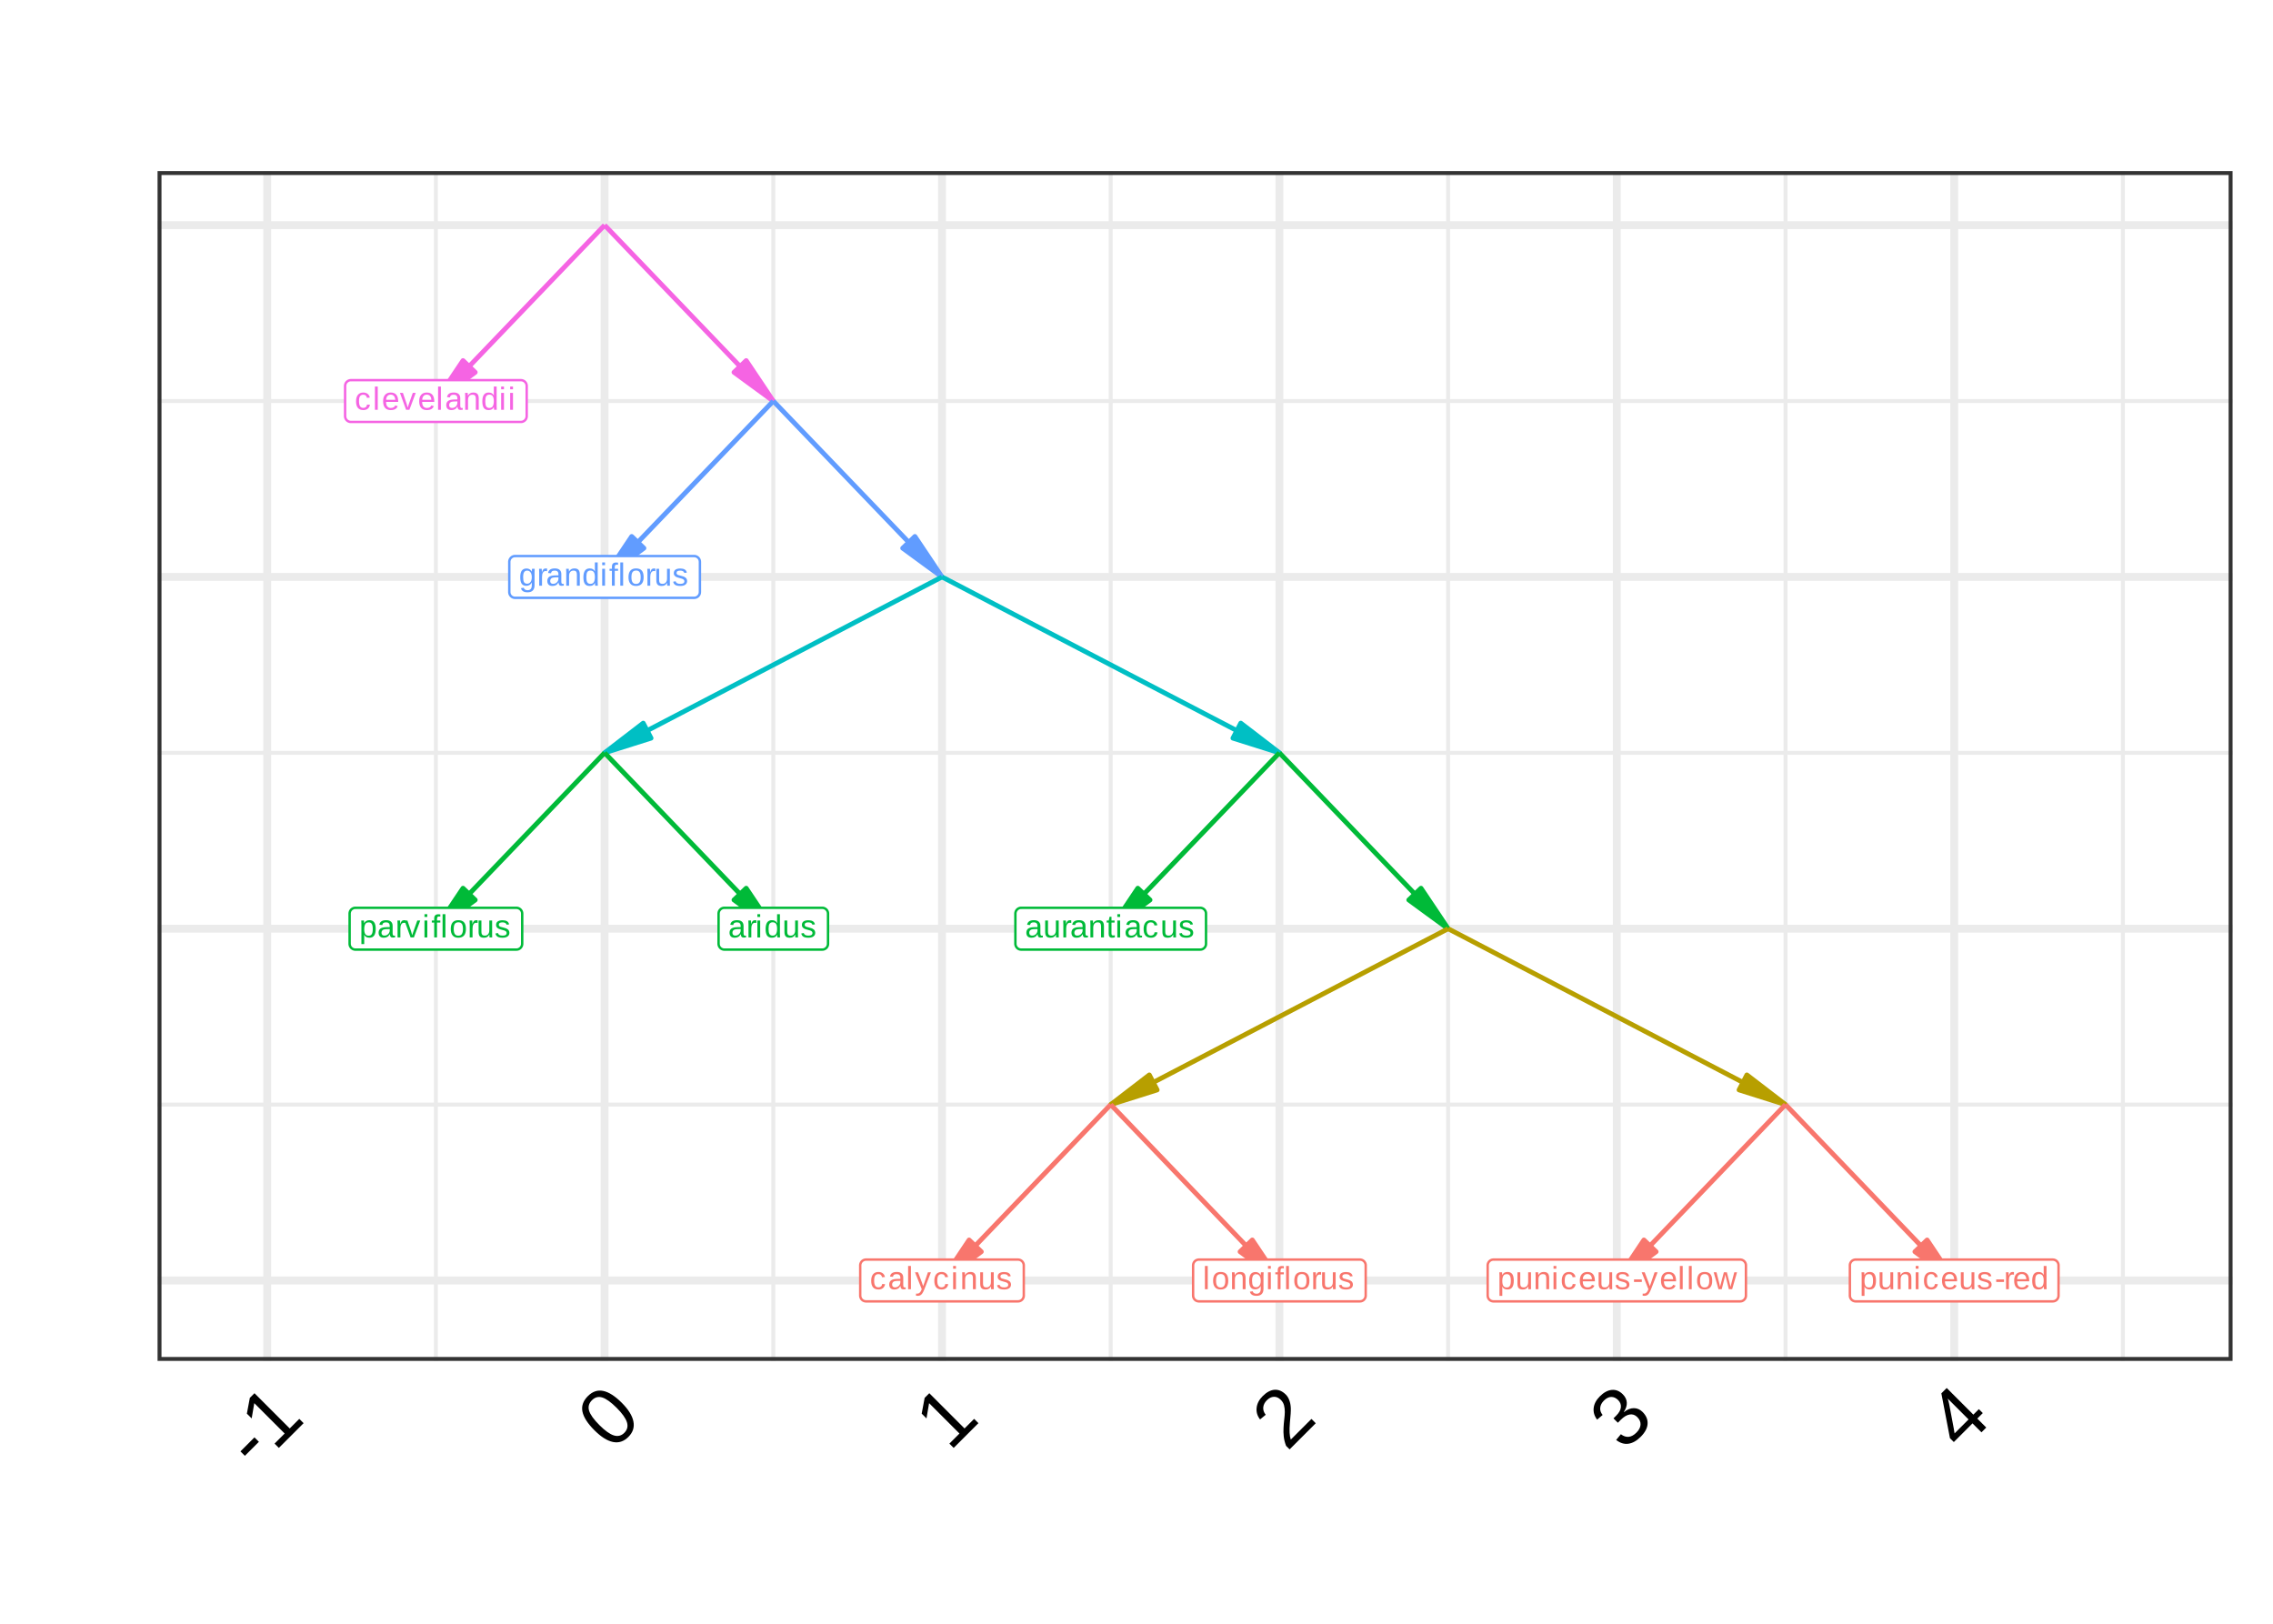 <?xml version="1.0" encoding="UTF-8"?>
<svg xmlns="http://www.w3.org/2000/svg" xmlns:xlink="http://www.w3.org/1999/xlink" width="504" height="360" viewBox="0 0 504 360">
<defs>
<g>
<g id="glyph-0-0">
<path d="M 0.953 -1.891 C 0.953 -1.391 1.031 -1.02 1.188 -0.781 C 1.344 -0.539 1.582 -0.422 1.906 -0.422 C 2.125 -0.422 2.305 -0.477 2.453 -0.594 C 2.609 -0.719 2.703 -0.906 2.734 -1.156 L 3.375 -1.125 C 3.32 -0.758 3.164 -0.469 2.906 -0.25 C 2.645 -0.039 2.316 0.062 1.922 0.062 C 1.391 0.062 0.984 -0.098 0.703 -0.422 C 0.43 -0.754 0.297 -1.238 0.297 -1.875 C 0.297 -2.508 0.438 -2.992 0.719 -3.328 C 1 -3.66 1.395 -3.828 1.906 -3.828 C 2.289 -3.828 2.609 -3.727 2.859 -3.531 C 3.117 -3.332 3.281 -3.055 3.344 -2.703 L 2.703 -2.656 C 2.672 -2.863 2.586 -3.031 2.453 -3.156 C 2.328 -3.281 2.141 -3.344 1.891 -3.344 C 1.566 -3.344 1.328 -3.227 1.172 -3 C 1.023 -2.781 0.953 -2.41 0.953 -1.891 Z M 0.953 -1.891 "/>
</g>
<g id="glyph-0-1">
<path d="M 0.484 0 L 0.484 -5.156 L 1.109 -5.156 L 1.109 0 Z M 0.484 0 "/>
</g>
<g id="glyph-0-2">
<path d="M 0.953 -1.75 C 0.953 -1.312 1.039 -0.977 1.219 -0.75 C 1.406 -0.52 1.664 -0.406 2 -0.406 C 2.27 -0.406 2.488 -0.457 2.656 -0.562 C 2.82 -0.664 2.93 -0.801 2.984 -0.969 L 3.531 -0.812 C 3.312 -0.227 2.801 0.062 2 0.062 C 1.445 0.062 1.023 -0.098 0.734 -0.422 C 0.441 -0.754 0.297 -1.25 0.297 -1.906 C 0.297 -2.52 0.441 -2.992 0.734 -3.328 C 1.023 -3.66 1.441 -3.828 1.984 -3.828 C 3.086 -3.828 3.641 -3.16 3.641 -1.828 L 3.641 -1.75 Z M 3 -2.219 C 2.957 -2.613 2.852 -2.898 2.688 -3.078 C 2.52 -3.266 2.281 -3.359 1.969 -3.359 C 1.664 -3.359 1.426 -3.254 1.25 -3.047 C 1.07 -2.848 0.977 -2.57 0.969 -2.219 Z M 3 -2.219 "/>
</g>
<g id="glyph-0-3">
<path d="M 2.125 0 L 1.391 0 L 0.031 -3.75 L 0.688 -3.75 L 1.516 -1.312 C 1.547 -1.219 1.625 -0.941 1.75 -0.484 L 1.875 -0.891 L 2.016 -1.312 L 2.875 -3.75 L 3.531 -3.75 Z M 2.125 0 "/>
</g>
<g id="glyph-0-4">
<path d="M 1.438 0.062 C 1.062 0.062 0.773 -0.035 0.578 -0.234 C 0.391 -0.43 0.297 -0.703 0.297 -1.047 C 0.297 -1.43 0.422 -1.727 0.672 -1.938 C 0.93 -2.145 1.348 -2.258 1.922 -2.281 L 2.766 -2.297 L 2.766 -2.5 C 2.766 -2.801 2.695 -3.016 2.562 -3.141 C 2.438 -3.273 2.238 -3.344 1.969 -3.344 C 1.688 -3.344 1.477 -3.297 1.344 -3.203 C 1.219 -3.109 1.145 -2.957 1.125 -2.75 L 0.469 -2.812 C 0.57 -3.488 1.07 -3.828 1.969 -3.828 C 2.445 -3.828 2.805 -3.719 3.047 -3.5 C 3.285 -3.281 3.406 -2.969 3.406 -2.562 L 3.406 -0.938 C 3.406 -0.758 3.426 -0.625 3.469 -0.531 C 3.52 -0.438 3.613 -0.391 3.75 -0.391 C 3.812 -0.391 3.879 -0.395 3.953 -0.406 L 3.953 -0.016 C 3.797 0.016 3.633 0.031 3.469 0.031 C 3.238 0.031 3.07 -0.023 2.969 -0.141 C 2.863 -0.266 2.801 -0.457 2.781 -0.719 L 2.766 -0.719 C 2.609 -0.426 2.422 -0.223 2.203 -0.109 C 1.992 0.004 1.738 0.062 1.438 0.062 Z M 1.578 -0.406 C 1.805 -0.406 2.008 -0.457 2.188 -0.562 C 2.363 -0.664 2.504 -0.805 2.609 -0.984 C 2.711 -1.16 2.766 -1.348 2.766 -1.547 L 2.766 -1.859 L 2.078 -1.844 C 1.785 -1.832 1.562 -1.801 1.406 -1.75 C 1.258 -1.695 1.145 -1.609 1.062 -1.484 C 0.977 -1.367 0.938 -1.219 0.938 -1.031 C 0.938 -0.832 0.992 -0.676 1.109 -0.562 C 1.223 -0.457 1.379 -0.406 1.578 -0.406 Z M 1.578 -0.406 "/>
</g>
<g id="glyph-0-5">
<path d="M 2.859 0 L 2.859 -2.375 C 2.859 -2.625 2.832 -2.816 2.781 -2.953 C 2.738 -3.086 2.664 -3.188 2.562 -3.25 C 2.457 -3.312 2.301 -3.344 2.094 -3.344 C 1.789 -3.344 1.551 -3.238 1.375 -3.031 C 1.207 -2.82 1.125 -2.535 1.125 -2.172 L 1.125 0 L 0.5 0 L 0.5 -2.953 C 0.5 -3.391 0.488 -3.656 0.469 -3.75 L 1.062 -3.75 C 1.062 -3.738 1.062 -3.707 1.062 -3.656 C 1.07 -3.602 1.078 -3.547 1.078 -3.484 C 1.078 -3.422 1.082 -3.297 1.094 -3.109 C 1.238 -3.367 1.406 -3.551 1.594 -3.656 C 1.781 -3.77 2.016 -3.828 2.297 -3.828 C 2.711 -3.828 3.016 -3.723 3.203 -3.516 C 3.398 -3.316 3.5 -2.977 3.5 -2.5 L 3.5 0 Z M 2.859 0 "/>
</g>
<g id="glyph-0-6">
<path d="M 2.844 -0.609 C 2.727 -0.367 2.578 -0.195 2.391 -0.094 C 2.203 0.008 1.969 0.062 1.688 0.062 C 1.207 0.062 0.852 -0.094 0.625 -0.406 C 0.406 -0.727 0.297 -1.211 0.297 -1.859 C 0.297 -3.172 0.758 -3.828 1.688 -3.828 C 1.969 -3.828 2.203 -3.773 2.391 -3.672 C 2.578 -3.566 2.727 -3.398 2.844 -3.172 L 2.859 -3.172 L 2.844 -3.594 L 2.844 -5.156 L 3.469 -5.156 L 3.469 -0.781 C 3.469 -0.383 3.477 -0.125 3.5 0 L 2.906 0 C 2.895 -0.039 2.883 -0.125 2.875 -0.25 C 2.863 -0.383 2.859 -0.504 2.859 -0.609 Z M 0.953 -1.875 C 0.953 -1.352 1.02 -0.977 1.156 -0.75 C 1.301 -0.52 1.531 -0.406 1.844 -0.406 C 2.195 -0.406 2.453 -0.531 2.609 -0.781 C 2.766 -1.031 2.844 -1.41 2.844 -1.922 C 2.844 -2.422 2.766 -2.785 2.609 -3.016 C 2.453 -3.242 2.195 -3.359 1.844 -3.359 C 1.531 -3.359 1.301 -3.242 1.156 -3.016 C 1.02 -2.785 0.953 -2.406 0.953 -1.875 Z M 0.953 -1.875 "/>
</g>
<g id="glyph-0-7">
<path d="M 0.469 -4.547 L 0.469 -5.156 L 1.094 -5.156 L 1.094 -4.547 Z M 0.469 0 L 0.469 -3.75 L 1.094 -3.75 L 1.094 0 Z M 0.469 0 "/>
</g>
<g id="glyph-0-8">
<path d="M 1.906 1.469 C 1.488 1.469 1.16 1.391 0.922 1.234 C 0.68 1.078 0.523 0.848 0.453 0.547 L 1.078 0.453 C 1.117 0.629 1.211 0.766 1.359 0.859 C 1.504 0.953 1.691 1 1.922 1 C 2.547 1 2.859 0.633 2.859 -0.094 L 2.859 -0.703 L 2.844 -0.703 C 2.727 -0.461 2.566 -0.281 2.359 -0.156 C 2.148 -0.031 1.91 0.031 1.641 0.031 C 1.18 0.031 0.844 -0.117 0.625 -0.422 C 0.406 -0.734 0.297 -1.219 0.297 -1.875 C 0.297 -2.539 0.41 -3.031 0.641 -3.344 C 0.879 -3.656 1.234 -3.812 1.703 -3.812 C 1.973 -3.812 2.203 -3.75 2.391 -3.625 C 2.586 -3.508 2.742 -3.336 2.859 -3.109 C 2.859 -3.18 2.863 -3.301 2.875 -3.469 C 2.883 -3.645 2.895 -3.738 2.906 -3.75 L 3.5 -3.75 C 3.477 -3.625 3.469 -3.367 3.469 -2.984 L 3.469 -0.109 C 3.469 0.941 2.945 1.469 1.906 1.469 Z M 2.859 -1.875 C 2.859 -2.188 2.816 -2.453 2.734 -2.672 C 2.648 -2.891 2.531 -3.055 2.375 -3.172 C 2.227 -3.285 2.055 -3.344 1.859 -3.344 C 1.535 -3.344 1.301 -3.227 1.156 -3 C 1.008 -2.77 0.938 -2.395 0.938 -1.875 C 0.938 -1.363 1.004 -0.992 1.141 -0.766 C 1.285 -0.547 1.52 -0.438 1.844 -0.438 C 2.039 -0.438 2.219 -0.492 2.375 -0.609 C 2.531 -0.723 2.648 -0.891 2.734 -1.109 C 2.816 -1.328 2.859 -1.582 2.859 -1.875 Z M 2.859 -1.875 "/>
</g>
<g id="glyph-0-9">
<path d="M 0.5 0 L 0.5 -2.875 C 0.5 -3.145 0.488 -3.438 0.469 -3.75 L 1.062 -3.75 C 1.082 -3.332 1.094 -3.078 1.094 -2.984 L 1.109 -2.984 C 1.203 -3.305 1.312 -3.523 1.438 -3.641 C 1.57 -3.766 1.758 -3.828 2 -3.828 C 2.082 -3.828 2.164 -3.816 2.25 -3.797 L 2.25 -3.219 C 2.164 -3.238 2.055 -3.25 1.922 -3.25 C 1.66 -3.25 1.461 -3.133 1.328 -2.906 C 1.191 -2.688 1.125 -2.367 1.125 -1.953 L 1.125 0 Z M 0.5 0 "/>
</g>
<g id="glyph-0-10">
<path d="M 1.25 -3.297 L 1.25 0 L 0.625 0 L 0.625 -3.297 L 0.094 -3.297 L 0.094 -3.75 L 0.625 -3.75 L 0.625 -4.172 C 0.625 -4.516 0.695 -4.758 0.844 -4.906 C 1 -5.062 1.234 -5.141 1.547 -5.141 C 1.723 -5.141 1.867 -5.129 1.984 -5.109 L 1.984 -4.625 C 1.879 -4.645 1.785 -4.656 1.703 -4.656 C 1.547 -4.656 1.43 -4.613 1.359 -4.531 C 1.285 -4.445 1.25 -4.301 1.25 -4.094 L 1.25 -3.75 L 1.984 -3.75 L 1.984 -3.297 Z M 1.25 -3.297 "/>
</g>
<g id="glyph-0-11">
<path d="M 3.656 -1.875 C 3.656 -1.219 3.508 -0.727 3.219 -0.406 C 2.926 -0.094 2.508 0.062 1.969 0.062 C 1.414 0.062 1 -0.102 0.719 -0.438 C 0.438 -0.77 0.297 -1.25 0.297 -1.875 C 0.297 -3.176 0.859 -3.828 1.984 -3.828 C 2.555 -3.828 2.977 -3.664 3.25 -3.344 C 3.52 -3.031 3.656 -2.539 3.656 -1.875 Z M 3 -1.875 C 3 -2.395 2.922 -2.77 2.766 -3 C 2.609 -3.238 2.352 -3.359 2 -3.359 C 1.625 -3.359 1.352 -3.238 1.188 -3 C 1.031 -2.758 0.953 -2.383 0.953 -1.875 C 0.953 -1.383 1.031 -1.016 1.188 -0.766 C 1.352 -0.516 1.609 -0.391 1.953 -0.391 C 2.328 -0.391 2.594 -0.508 2.75 -0.75 C 2.914 -0.988 3 -1.363 3 -1.875 Z M 3 -1.875 "/>
</g>
<g id="glyph-0-12">
<path d="M 1.094 -3.75 L 1.094 -1.375 C 1.094 -1.125 1.113 -0.93 1.156 -0.797 C 1.207 -0.66 1.285 -0.562 1.391 -0.5 C 1.504 -0.438 1.66 -0.406 1.859 -0.406 C 2.16 -0.406 2.398 -0.508 2.578 -0.719 C 2.754 -0.926 2.844 -1.211 2.844 -1.578 L 2.844 -3.75 L 3.469 -3.75 L 3.469 -0.797 C 3.469 -0.359 3.473 -0.094 3.484 0 L 2.891 0 C 2.891 -0.008 2.883 -0.039 2.875 -0.094 C 2.875 -0.145 2.875 -0.203 2.875 -0.266 C 2.875 -0.336 2.867 -0.461 2.859 -0.641 C 2.711 -0.379 2.547 -0.195 2.359 -0.094 C 2.172 0.008 1.938 0.062 1.656 0.062 C 1.238 0.062 0.938 -0.035 0.75 -0.234 C 0.562 -0.441 0.469 -0.781 0.469 -1.25 L 0.469 -3.75 Z M 1.094 -3.75 "/>
</g>
<g id="glyph-0-13">
<path d="M 3.297 -1.031 C 3.297 -0.676 3.16 -0.406 2.891 -0.219 C 2.629 -0.031 2.258 0.062 1.781 0.062 C 1.312 0.062 0.945 -0.008 0.688 -0.156 C 0.438 -0.312 0.273 -0.551 0.203 -0.875 L 0.75 -0.984 C 0.801 -0.785 0.91 -0.641 1.078 -0.547 C 1.242 -0.453 1.477 -0.406 1.781 -0.406 C 2.094 -0.406 2.32 -0.453 2.469 -0.547 C 2.613 -0.648 2.688 -0.797 2.688 -0.984 C 2.688 -1.141 2.633 -1.258 2.531 -1.344 C 2.438 -1.438 2.273 -1.516 2.047 -1.578 L 1.594 -1.703 C 1.238 -1.797 0.984 -1.883 0.828 -1.969 C 0.68 -2.062 0.562 -2.172 0.469 -2.297 C 0.383 -2.422 0.344 -2.578 0.344 -2.766 C 0.344 -3.109 0.461 -3.367 0.703 -3.547 C 0.953 -3.723 1.312 -3.812 1.781 -3.812 C 2.195 -3.812 2.523 -3.738 2.766 -3.594 C 3.016 -3.445 3.172 -3.211 3.234 -2.891 L 2.672 -2.828 C 2.641 -2.992 2.547 -3.117 2.391 -3.203 C 2.234 -3.297 2.031 -3.344 1.781 -3.344 C 1.5 -3.344 1.289 -3.301 1.156 -3.219 C 1.02 -3.133 0.953 -3.004 0.953 -2.828 C 0.953 -2.723 0.977 -2.633 1.031 -2.562 C 1.094 -2.488 1.176 -2.426 1.281 -2.375 C 1.395 -2.332 1.625 -2.27 1.969 -2.188 C 2.301 -2.102 2.539 -2.023 2.688 -1.953 C 2.832 -1.879 2.945 -1.801 3.031 -1.719 C 3.113 -1.633 3.176 -1.535 3.219 -1.422 C 3.27 -1.305 3.297 -1.176 3.297 -1.031 Z M 3.297 -1.031 "/>
</g>
<g id="glyph-0-14">
<path d="M 3.656 -1.891 C 3.656 -0.586 3.195 0.062 2.281 0.062 C 1.695 0.062 1.305 -0.148 1.109 -0.578 L 1.094 -0.578 C 1.102 -0.566 1.109 -0.375 1.109 0 L 1.109 1.469 L 0.484 1.469 L 0.484 -2.984 C 0.484 -3.367 0.473 -3.625 0.453 -3.75 L 1.062 -3.75 C 1.062 -3.738 1.062 -3.707 1.062 -3.656 C 1.07 -3.602 1.078 -3.516 1.078 -3.391 C 1.086 -3.273 1.094 -3.195 1.094 -3.156 L 1.109 -3.156 C 1.223 -3.383 1.367 -3.551 1.547 -3.656 C 1.734 -3.77 1.977 -3.828 2.281 -3.828 C 2.738 -3.828 3.082 -3.672 3.312 -3.359 C 3.539 -3.047 3.656 -2.555 3.656 -1.891 Z M 3 -1.875 C 3 -2.406 2.926 -2.781 2.781 -3 C 2.645 -3.227 2.422 -3.344 2.109 -3.344 C 1.867 -3.344 1.676 -3.289 1.531 -3.188 C 1.395 -3.082 1.289 -2.914 1.219 -2.688 C 1.145 -2.469 1.109 -2.18 1.109 -1.828 C 1.109 -1.336 1.188 -0.973 1.344 -0.734 C 1.5 -0.504 1.754 -0.391 2.109 -0.391 C 2.422 -0.391 2.645 -0.504 2.781 -0.734 C 2.926 -0.961 3 -1.344 3 -1.875 Z M 3 -1.875 "/>
</g>
<g id="glyph-0-15">
<path d="M 1.922 -0.031 C 1.711 0.031 1.504 0.062 1.297 0.062 C 0.797 0.062 0.547 -0.223 0.547 -0.797 L 0.547 -3.297 L 0.109 -3.297 L 0.109 -3.75 L 0.562 -3.75 L 0.75 -4.594 L 1.172 -4.594 L 1.172 -3.75 L 1.859 -3.75 L 1.859 -3.297 L 1.172 -3.297 L 1.172 -0.938 C 1.172 -0.75 1.195 -0.617 1.25 -0.547 C 1.312 -0.473 1.414 -0.438 1.562 -0.438 C 1.645 -0.438 1.766 -0.453 1.922 -0.484 Z M 1.922 -0.031 "/>
</g>
<g id="glyph-0-16">
<path d="M 0.656 1.469 C 0.488 1.469 0.348 1.457 0.234 1.438 L 0.234 0.969 C 0.316 0.977 0.414 0.984 0.531 0.984 C 0.914 0.984 1.223 0.695 1.453 0.125 L 1.5 -0.016 L 0.016 -3.75 L 0.688 -3.75 L 1.469 -1.688 C 1.488 -1.645 1.504 -1.602 1.516 -1.562 C 1.535 -1.52 1.586 -1.367 1.672 -1.109 C 1.766 -0.848 1.812 -0.707 1.812 -0.688 L 2.062 -1.359 L 2.875 -3.75 L 3.547 -3.75 L 2.094 0 C 1.938 0.395 1.789 0.691 1.656 0.891 C 1.531 1.086 1.383 1.234 1.219 1.328 C 1.051 1.422 0.863 1.469 0.656 1.469 Z M 0.656 1.469 "/>
</g>
<g id="glyph-0-17">
<path d="M 0.312 -1.609 L 0.312 -2.172 L 2.047 -2.172 L 2.047 -1.609 Z M 0.312 -1.609 "/>
</g>
<g id="glyph-0-18">
<path d="M 4.078 0 L 3.344 0 L 2.688 -2.656 L 2.562 -3.25 C 2.539 -3.145 2.508 -2.992 2.469 -2.797 C 2.426 -2.598 2.191 -1.664 1.766 0 L 1.047 0 L -0.016 -3.75 L 0.609 -3.75 L 1.25 -1.203 C 1.258 -1.148 1.305 -0.922 1.391 -0.516 L 1.453 -0.781 L 2.234 -3.75 L 2.906 -3.75 L 3.562 -1.172 L 3.719 -0.516 L 3.828 -1 L 4.547 -3.75 L 5.156 -3.75 Z M 4.078 0 "/>
</g>
<g id="glyph-1-0">
<path d="M -2.328 -3.453 L -3.312 -4.438 L -0.203 -7.547 L 0.781 -6.562 Z M -2.328 -3.453 "/>
</g>
<g id="glyph-1-1">
<path d="M 0.969 -0.969 L 0.016 -1.922 L 2.25 -4.156 L -4.484 -10.891 L -5.062 -7.5 L -6.125 -8.562 L -5.469 -12.062 L -4.438 -13.094 L 3.375 -5.281 L 5.5 -7.406 L 6.453 -6.453 Z M 0.969 -0.969 "/>
</g>
<g id="glyph-1-2">
<path d="M 2.188 -10.969 C 3.656 -9.5 4.516 -8.117 4.766 -6.828 C 5.023 -5.547 4.656 -4.406 3.656 -3.406 C 2.645 -2.395 1.504 -2.02 0.234 -2.281 C -1.035 -2.539 -2.41 -3.41 -3.891 -4.891 C -5.391 -6.391 -6.27 -7.758 -6.531 -9 C -6.789 -10.238 -6.391 -11.391 -5.328 -12.453 C -4.297 -13.484 -3.156 -13.863 -1.906 -13.594 C -0.664 -13.332 0.695 -12.457 2.188 -10.969 Z M 1.062 -9.844 C -0.195 -11.102 -1.258 -11.867 -2.125 -12.141 C -2.988 -12.41 -3.754 -12.211 -4.422 -11.547 C -5.109 -10.859 -5.32 -10.082 -5.062 -9.219 C -4.801 -8.352 -4.035 -7.285 -2.766 -6.016 C -1.516 -4.766 -0.445 -4.004 0.438 -3.734 C 1.32 -3.461 2.094 -3.656 2.75 -4.312 C 3.414 -4.977 3.609 -5.758 3.328 -6.656 C 3.047 -7.551 2.289 -8.613 1.062 -9.844 Z M 1.062 -9.844 "/>
</g>
<g id="glyph-1-3">
<path d="M 0.641 -0.641 L -0.141 -1.422 C -0.41 -2.129 -0.582 -2.816 -0.656 -3.484 C -0.727 -4.148 -0.742 -4.801 -0.703 -5.438 C -0.672 -6.082 -0.617 -6.695 -0.547 -7.281 C -0.473 -7.863 -0.43 -8.414 -0.422 -8.938 C -0.422 -9.469 -0.477 -9.957 -0.594 -10.406 C -0.707 -10.852 -0.941 -11.254 -1.297 -11.609 C -1.773 -12.086 -2.285 -12.316 -2.828 -12.297 C -3.379 -12.285 -3.906 -12.031 -4.406 -11.531 C -4.883 -11.051 -5.148 -10.523 -5.203 -9.953 C -5.254 -9.379 -5.07 -8.832 -4.656 -8.312 L -5.906 -7.281 C -6.52 -8.062 -6.773 -8.914 -6.672 -9.844 C -6.578 -10.781 -6.129 -11.648 -5.328 -12.453 C -4.441 -13.336 -3.555 -13.805 -2.672 -13.859 C -1.785 -13.91 -0.957 -13.551 -0.188 -12.781 C 0.145 -12.445 0.398 -12.031 0.578 -11.531 C 0.766 -11.039 0.875 -10.477 0.906 -9.844 C 0.938 -9.207 0.867 -8.098 0.703 -6.516 C 0.629 -5.648 0.609 -4.922 0.641 -4.328 C 0.672 -3.734 0.758 -3.227 0.906 -2.812 L 5.484 -7.391 L 6.438 -6.438 Z M 0.641 -0.641 "/>
</g>
<g id="glyph-1-4">
<path d="M 4.094 -8.938 C 4.906 -8.125 5.273 -7.238 5.203 -6.281 C 5.141 -5.332 4.629 -4.379 3.672 -3.422 C 2.785 -2.535 1.875 -2.023 0.938 -1.891 C 0.008 -1.766 -0.891 -2.047 -1.766 -2.734 L -0.719 -4 C 0.457 -3.113 1.609 -3.234 2.734 -4.359 C 3.297 -4.922 3.598 -5.5 3.641 -6.094 C 3.691 -6.695 3.445 -7.27 2.906 -7.812 C 2.426 -8.289 1.867 -8.477 1.234 -8.375 C 0.598 -8.27 -0.062 -7.875 -0.75 -7.188 L -1.391 -6.547 L -2.359 -7.516 L -1.75 -8.125 C -1.133 -8.738 -0.789 -9.348 -0.719 -9.953 C -0.656 -10.566 -0.859 -11.109 -1.328 -11.578 C -1.785 -12.035 -2.289 -12.266 -2.844 -12.266 C -3.395 -12.266 -3.941 -11.992 -4.484 -11.453 C -4.973 -10.961 -5.242 -10.438 -5.297 -9.875 C -5.359 -9.32 -5.18 -8.785 -4.766 -8.266 L -5.984 -7.234 C -6.598 -8.035 -6.852 -8.895 -6.75 -9.812 C -6.645 -10.727 -6.191 -11.586 -5.391 -12.391 C -4.516 -13.266 -3.629 -13.742 -2.734 -13.828 C -1.836 -13.91 -1.023 -13.586 -0.297 -12.859 C 0.266 -12.297 0.562 -11.68 0.594 -11.016 C 0.633 -10.359 0.414 -9.664 -0.062 -8.938 L -0.031 -8.906 C 0.695 -9.488 1.426 -9.781 2.156 -9.781 C 2.883 -9.781 3.531 -9.5 4.094 -8.938 Z M 4.094 -8.938 "/>
</g>
<g id="glyph-1-5">
<path d="M 3.5 -7.469 L 5.484 -5.484 L 4.422 -4.422 L 2.438 -6.406 L -1.703 -2.266 L -2.562 -3.125 L -4.469 -13.062 L -3.281 -14.25 L 2.625 -8.344 L 3.844 -9.562 L 4.719 -8.688 Z M -3.062 -11.906 C -3.051 -11.875 -3 -11.707 -2.906 -11.406 C -2.82 -11.113 -2.77 -10.895 -2.75 -10.75 L -1.703 -5.203 L -1.578 -4.422 L -1.531 -4.188 L 1.562 -7.281 Z M -3.062 -11.906 "/>
</g>
</g>
<clipPath id="clip-0">
<path clip-rule="nonzero" d="M 34.934 244 L 495.035 244 L 495.035 246 L 34.934 246 Z M 34.934 244 "/>
</clipPath>
<clipPath id="clip-1">
<path clip-rule="nonzero" d="M 34.934 166 L 495.035 166 L 495.035 168 L 34.934 168 Z M 34.934 166 "/>
</clipPath>
<clipPath id="clip-2">
<path clip-rule="nonzero" d="M 34.934 88 L 495.035 88 L 495.035 90 L 34.934 90 Z M 34.934 88 "/>
</clipPath>
<clipPath id="clip-3">
<path clip-rule="nonzero" d="M 96 37.934 L 98 37.934 L 98 301.734 L 96 301.734 Z M 96 37.934 "/>
</clipPath>
<clipPath id="clip-4">
<path clip-rule="nonzero" d="M 171 37.934 L 172 37.934 L 172 301.734 L 171 301.734 Z M 171 37.934 "/>
</clipPath>
<clipPath id="clip-5">
<path clip-rule="nonzero" d="M 245 37.934 L 247 37.934 L 247 301.734 L 245 301.734 Z M 245 37.934 "/>
</clipPath>
<clipPath id="clip-6">
<path clip-rule="nonzero" d="M 320 37.934 L 322 37.934 L 322 301.734 L 320 301.734 Z M 320 37.934 "/>
</clipPath>
<clipPath id="clip-7">
<path clip-rule="nonzero" d="M 395 37.934 L 397 37.934 L 397 301.734 L 395 301.734 Z M 395 37.934 "/>
</clipPath>
<clipPath id="clip-8">
<path clip-rule="nonzero" d="M 470 37.934 L 472 37.934 L 472 301.734 L 470 301.734 Z M 470 37.934 "/>
</clipPath>
<clipPath id="clip-9">
<path clip-rule="nonzero" d="M 34.934 283 L 495.035 283 L 495.035 285 L 34.934 285 Z M 34.934 283 "/>
</clipPath>
<clipPath id="clip-10">
<path clip-rule="nonzero" d="M 34.934 205 L 495.035 205 L 495.035 207 L 34.934 207 Z M 34.934 205 "/>
</clipPath>
<clipPath id="clip-11">
<path clip-rule="nonzero" d="M 34.934 127 L 495.035 127 L 495.035 129 L 34.934 129 Z M 34.934 127 "/>
</clipPath>
<clipPath id="clip-12">
<path clip-rule="nonzero" d="M 34.934 49 L 495.035 49 L 495.035 51 L 34.934 51 Z M 34.934 49 "/>
</clipPath>
<clipPath id="clip-13">
<path clip-rule="nonzero" d="M 58 37.934 L 61 37.934 L 61 301.734 L 58 301.734 Z M 58 37.934 "/>
</clipPath>
<clipPath id="clip-14">
<path clip-rule="nonzero" d="M 133 37.934 L 135 37.934 L 135 301.734 L 133 301.734 Z M 133 37.934 "/>
</clipPath>
<clipPath id="clip-15">
<path clip-rule="nonzero" d="M 208 37.934 L 210 37.934 L 210 301.734 L 208 301.734 Z M 208 37.934 "/>
</clipPath>
<clipPath id="clip-16">
<path clip-rule="nonzero" d="M 282 37.934 L 285 37.934 L 285 301.734 L 282 301.734 Z M 282 37.934 "/>
</clipPath>
<clipPath id="clip-17">
<path clip-rule="nonzero" d="M 357 37.934 L 360 37.934 L 360 301.734 L 357 301.734 Z M 357 37.934 "/>
</clipPath>
<clipPath id="clip-18">
<path clip-rule="nonzero" d="M 432 37.934 L 435 37.934 L 435 301.734 L 432 301.734 Z M 432 37.934 "/>
</clipPath>
<clipPath id="clip-19">
<path clip-rule="nonzero" d="M 34.934 37.934 L 495.035 37.934 L 495.035 301.734 L 34.934 301.734 Z M 34.934 37.934 "/>
</clipPath>
</defs>
<rect x="-50.4" y="-36" width="604.8" height="432" fill="rgb(100%, 100%, 100%)" fill-opacity="1"/>
<rect x="-50.4" y="-36" width="604.8" height="432" fill="rgb(100%, 100%, 100%)" fill-opacity="1"/>
<path fill="none" stroke-width="1.746" stroke-linecap="round" stroke-linejoin="round" stroke="rgb(100%, 100%, 100%)" stroke-opacity="1" stroke-miterlimit="10" d="M 0 360 L 504 360 L 504 0 L 0 0 Z M 0 360 "/>
<g clip-path="url(#clip-0)">
<path fill="none" stroke-width="0.873" stroke-linecap="butt" stroke-linejoin="round" stroke="rgb(92.157%, 92.157%, 92.157%)" stroke-opacity="1" stroke-miterlimit="10" d="M 34.934 244.898 L 495.035 244.898 "/>
</g>
<g clip-path="url(#clip-1)">
<path fill="none" stroke-width="0.873" stroke-linecap="butt" stroke-linejoin="round" stroke="rgb(92.157%, 92.157%, 92.157%)" stroke-opacity="1" stroke-miterlimit="10" d="M 34.934 166.906 L 495.035 166.906 "/>
</g>
<g clip-path="url(#clip-2)">
<path fill="none" stroke-width="0.873" stroke-linecap="butt" stroke-linejoin="round" stroke="rgb(92.157%, 92.157%, 92.157%)" stroke-opacity="1" stroke-miterlimit="10" d="M 34.934 88.918 L 495.035 88.918 "/>
</g>
<g clip-path="url(#clip-3)">
<path fill="none" stroke-width="0.873" stroke-linecap="butt" stroke-linejoin="round" stroke="rgb(92.157%, 92.157%, 92.157%)" stroke-opacity="1" stroke-miterlimit="10" d="M 96.652 301.734 L 96.652 37.934 "/>
</g>
<g clip-path="url(#clip-4)">
<path fill="none" stroke-width="0.873" stroke-linecap="butt" stroke-linejoin="round" stroke="rgb(92.157%, 92.157%, 92.157%)" stroke-opacity="1" stroke-miterlimit="10" d="M 171.465 301.734 L 171.465 37.934 "/>
</g>
<g clip-path="url(#clip-5)">
<path fill="none" stroke-width="0.873" stroke-linecap="butt" stroke-linejoin="round" stroke="rgb(92.157%, 92.157%, 92.157%)" stroke-opacity="1" stroke-miterlimit="10" d="M 246.281 301.734 L 246.281 37.934 "/>
</g>
<g clip-path="url(#clip-6)">
<path fill="none" stroke-width="0.873" stroke-linecap="butt" stroke-linejoin="round" stroke="rgb(92.157%, 92.157%, 92.157%)" stroke-opacity="1" stroke-miterlimit="10" d="M 321.094 301.734 L 321.094 37.934 "/>
</g>
<g clip-path="url(#clip-7)">
<path fill="none" stroke-width="0.873" stroke-linecap="butt" stroke-linejoin="round" stroke="rgb(92.157%, 92.157%, 92.157%)" stroke-opacity="1" stroke-miterlimit="10" d="M 395.906 301.734 L 395.906 37.934 "/>
</g>
<g clip-path="url(#clip-8)">
<path fill="none" stroke-width="0.873" stroke-linecap="butt" stroke-linejoin="round" stroke="rgb(92.157%, 92.157%, 92.157%)" stroke-opacity="1" stroke-miterlimit="10" d="M 470.719 301.734 L 470.719 37.934 "/>
</g>
<g clip-path="url(#clip-9)">
<path fill="none" stroke-width="1.746" stroke-linecap="butt" stroke-linejoin="round" stroke="rgb(92.157%, 92.157%, 92.157%)" stroke-opacity="1" stroke-miterlimit="10" d="M 34.934 283.895 L 495.035 283.895 "/>
</g>
<g clip-path="url(#clip-10)">
<path fill="none" stroke-width="1.746" stroke-linecap="butt" stroke-linejoin="round" stroke="rgb(92.157%, 92.157%, 92.157%)" stroke-opacity="1" stroke-miterlimit="10" d="M 34.934 205.902 L 495.035 205.902 "/>
</g>
<g clip-path="url(#clip-11)">
<path fill="none" stroke-width="1.746" stroke-linecap="butt" stroke-linejoin="round" stroke="rgb(92.157%, 92.157%, 92.157%)" stroke-opacity="1" stroke-miterlimit="10" d="M 34.934 127.914 L 495.035 127.914 "/>
</g>
<g clip-path="url(#clip-12)">
<path fill="none" stroke-width="1.746" stroke-linecap="butt" stroke-linejoin="round" stroke="rgb(92.157%, 92.157%, 92.157%)" stroke-opacity="1" stroke-miterlimit="10" d="M 34.934 49.922 L 495.035 49.922 "/>
</g>
<g clip-path="url(#clip-13)">
<path fill="none" stroke-width="1.746" stroke-linecap="butt" stroke-linejoin="round" stroke="rgb(92.157%, 92.157%, 92.157%)" stroke-opacity="1" stroke-miterlimit="10" d="M 59.246 301.734 L 59.246 37.934 "/>
</g>
<g clip-path="url(#clip-14)">
<path fill="none" stroke-width="1.746" stroke-linecap="butt" stroke-linejoin="round" stroke="rgb(92.157%, 92.157%, 92.157%)" stroke-opacity="1" stroke-miterlimit="10" d="M 134.059 301.734 L 134.059 37.934 "/>
</g>
<g clip-path="url(#clip-15)">
<path fill="none" stroke-width="1.746" stroke-linecap="butt" stroke-linejoin="round" stroke="rgb(92.157%, 92.157%, 92.157%)" stroke-opacity="1" stroke-miterlimit="10" d="M 208.875 301.734 L 208.875 37.934 "/>
</g>
<g clip-path="url(#clip-16)">
<path fill="none" stroke-width="1.746" stroke-linecap="butt" stroke-linejoin="round" stroke="rgb(92.157%, 92.157%, 92.157%)" stroke-opacity="1" stroke-miterlimit="10" d="M 283.688 301.734 L 283.688 37.934 "/>
</g>
<g clip-path="url(#clip-17)">
<path fill="none" stroke-width="1.746" stroke-linecap="butt" stroke-linejoin="round" stroke="rgb(92.157%, 92.157%, 92.157%)" stroke-opacity="1" stroke-miterlimit="10" d="M 358.5 301.734 L 358.5 37.934 "/>
</g>
<g clip-path="url(#clip-18)">
<path fill="none" stroke-width="1.746" stroke-linecap="butt" stroke-linejoin="round" stroke="rgb(92.157%, 92.157%, 92.157%)" stroke-opacity="1" stroke-miterlimit="10" d="M 433.312 301.734 L 433.312 37.934 "/>
</g>
<path fill="none" stroke-width="1.067" stroke-linecap="butt" stroke-linejoin="round" stroke="rgb(96.078%, 39.216%, 89.02%)" stroke-opacity="1" stroke-miterlimit="10" d="M 134.059 49.922 L 96.652 88.918 "/>
<path fill-rule="nonzero" fill="rgb(96.078%, 39.216%, 89.02%)" fill-opacity="1" stroke-width="1.067" stroke-linecap="butt" stroke-linejoin="round" stroke="rgb(96.078%, 39.216%, 89.02%)" stroke-opacity="1" stroke-miterlimit="10" d="M 102.664 79.945 L 96.652 88.918 L 105.371 82.543 Z M 102.664 79.945 "/>
<path fill="none" stroke-width="1.067" stroke-linecap="butt" stroke-linejoin="round" stroke="rgb(96.078%, 39.216%, 89.02%)" stroke-opacity="1" stroke-miterlimit="10" d="M 134.059 49.922 L 171.465 88.918 "/>
<path fill-rule="nonzero" fill="rgb(96.078%, 39.216%, 89.02%)" fill-opacity="1" stroke-width="1.067" stroke-linecap="butt" stroke-linejoin="round" stroke="rgb(96.078%, 39.216%, 89.02%)" stroke-opacity="1" stroke-miterlimit="10" d="M 162.75 82.543 L 171.465 88.918 L 165.457 79.945 Z M 162.75 82.543 "/>
<path fill="none" stroke-width="1.067" stroke-linecap="butt" stroke-linejoin="round" stroke="rgb(38.039%, 61.176%, 100%)" stroke-opacity="1" stroke-miterlimit="10" d="M 171.465 88.918 L 134.059 127.914 "/>
<path fill-rule="nonzero" fill="rgb(38.039%, 61.176%, 100%)" fill-opacity="1" stroke-width="1.067" stroke-linecap="butt" stroke-linejoin="round" stroke="rgb(38.039%, 61.176%, 100%)" stroke-opacity="1" stroke-miterlimit="10" d="M 140.07 118.941 L 134.059 127.914 L 142.777 121.535 Z M 140.07 118.941 "/>
<path fill="none" stroke-width="1.067" stroke-linecap="butt" stroke-linejoin="round" stroke="rgb(38.039%, 61.176%, 100%)" stroke-opacity="1" stroke-miterlimit="10" d="M 171.465 88.918 L 208.875 127.914 "/>
<path fill-rule="nonzero" fill="rgb(38.039%, 61.176%, 100%)" fill-opacity="1" stroke-width="1.067" stroke-linecap="butt" stroke-linejoin="round" stroke="rgb(38.039%, 61.176%, 100%)" stroke-opacity="1" stroke-miterlimit="10" d="M 200.156 121.535 L 208.875 127.914 L 202.863 118.941 Z M 200.156 121.535 "/>
<path fill="none" stroke-width="1.067" stroke-linecap="butt" stroke-linejoin="round" stroke="rgb(0%, 74.902%, 76.863%)" stroke-opacity="1" stroke-miterlimit="10" d="M 208.875 127.914 L 134.059 166.906 "/>
<path fill-rule="nonzero" fill="rgb(0%, 74.902%, 76.863%)" fill-opacity="1" stroke-width="1.067" stroke-linecap="butt" stroke-linejoin="round" stroke="rgb(0%, 74.902%, 76.863%)" stroke-opacity="1" stroke-miterlimit="10" d="M 142.625 160.328 L 134.059 166.906 L 144.359 163.656 Z M 142.625 160.328 "/>
<path fill="none" stroke-width="1.067" stroke-linecap="butt" stroke-linejoin="round" stroke="rgb(0%, 72.941%, 21.961%)" stroke-opacity="1" stroke-miterlimit="10" d="M 134.059 166.906 L 96.652 205.902 "/>
<path fill-rule="nonzero" fill="rgb(0%, 72.941%, 21.961%)" fill-opacity="1" stroke-width="1.067" stroke-linecap="butt" stroke-linejoin="round" stroke="rgb(0%, 72.941%, 21.961%)" stroke-opacity="1" stroke-miterlimit="10" d="M 102.664 196.93 L 96.652 205.902 L 105.371 199.527 Z M 102.664 196.93 "/>
<path fill="none" stroke-width="1.067" stroke-linecap="butt" stroke-linejoin="round" stroke="rgb(0%, 72.941%, 21.961%)" stroke-opacity="1" stroke-miterlimit="10" d="M 134.059 166.906 L 171.465 205.902 "/>
<path fill-rule="nonzero" fill="rgb(0%, 72.941%, 21.961%)" fill-opacity="1" stroke-width="1.067" stroke-linecap="butt" stroke-linejoin="round" stroke="rgb(0%, 72.941%, 21.961%)" stroke-opacity="1" stroke-miterlimit="10" d="M 162.75 199.527 L 171.465 205.902 L 165.457 196.93 Z M 162.75 199.527 "/>
<path fill="none" stroke-width="1.067" stroke-linecap="butt" stroke-linejoin="round" stroke="rgb(0%, 74.902%, 76.863%)" stroke-opacity="1" stroke-miterlimit="10" d="M 208.875 127.914 L 283.688 166.906 "/>
<path fill-rule="nonzero" fill="rgb(0%, 74.902%, 76.863%)" fill-opacity="1" stroke-width="1.067" stroke-linecap="butt" stroke-linejoin="round" stroke="rgb(0%, 74.902%, 76.863%)" stroke-opacity="1" stroke-miterlimit="10" d="M 273.387 163.656 L 283.688 166.906 L 275.121 160.328 Z M 273.387 163.656 "/>
<path fill="none" stroke-width="1.067" stroke-linecap="butt" stroke-linejoin="round" stroke="rgb(0%, 72.941%, 21.961%)" stroke-opacity="1" stroke-miterlimit="10" d="M 283.688 166.906 L 246.281 205.902 "/>
<path fill-rule="nonzero" fill="rgb(0%, 72.941%, 21.961%)" fill-opacity="1" stroke-width="1.067" stroke-linecap="butt" stroke-linejoin="round" stroke="rgb(0%, 72.941%, 21.961%)" stroke-opacity="1" stroke-miterlimit="10" d="M 252.289 196.93 L 246.281 205.902 L 254.996 199.527 Z M 252.289 196.93 "/>
<path fill="none" stroke-width="1.067" stroke-linecap="butt" stroke-linejoin="round" stroke="rgb(0%, 72.941%, 21.961%)" stroke-opacity="1" stroke-miterlimit="10" d="M 283.688 166.906 L 321.094 205.902 "/>
<path fill-rule="nonzero" fill="rgb(0%, 72.941%, 21.961%)" fill-opacity="1" stroke-width="1.067" stroke-linecap="butt" stroke-linejoin="round" stroke="rgb(0%, 72.941%, 21.961%)" stroke-opacity="1" stroke-miterlimit="10" d="M 312.375 199.527 L 321.094 205.902 L 315.082 196.93 Z M 312.375 199.527 "/>
<path fill="none" stroke-width="1.067" stroke-linecap="butt" stroke-linejoin="round" stroke="rgb(71.765%, 62.353%, 0%)" stroke-opacity="1" stroke-miterlimit="10" d="M 321.094 205.902 L 246.281 244.898 "/>
<path fill-rule="nonzero" fill="rgb(71.765%, 62.353%, 0%)" fill-opacity="1" stroke-width="1.067" stroke-linecap="butt" stroke-linejoin="round" stroke="rgb(71.765%, 62.353%, 0%)" stroke-opacity="1" stroke-miterlimit="10" d="M 254.844 238.32 L 246.281 244.898 L 256.578 241.645 Z M 254.844 238.32 "/>
<path fill="none" stroke-width="1.067" stroke-linecap="butt" stroke-linejoin="round" stroke="rgb(97.255%, 46.275%, 42.745%)" stroke-opacity="1" stroke-miterlimit="10" d="M 246.281 244.898 L 208.875 283.895 "/>
<path fill-rule="nonzero" fill="rgb(97.255%, 46.275%, 42.745%)" fill-opacity="1" stroke-width="1.067" stroke-linecap="butt" stroke-linejoin="round" stroke="rgb(97.255%, 46.275%, 42.745%)" stroke-opacity="1" stroke-miterlimit="10" d="M 214.883 274.918 L 208.875 283.895 L 217.59 277.516 Z M 214.883 274.918 "/>
<path fill="none" stroke-width="1.067" stroke-linecap="butt" stroke-linejoin="round" stroke="rgb(97.255%, 46.275%, 42.745%)" stroke-opacity="1" stroke-miterlimit="10" d="M 246.281 244.898 L 283.688 283.895 "/>
<path fill-rule="nonzero" fill="rgb(97.255%, 46.275%, 42.745%)" fill-opacity="1" stroke-width="1.067" stroke-linecap="butt" stroke-linejoin="round" stroke="rgb(97.255%, 46.275%, 42.745%)" stroke-opacity="1" stroke-miterlimit="10" d="M 274.969 277.516 L 283.688 283.895 L 277.676 274.918 Z M 274.969 277.516 "/>
<path fill="none" stroke-width="1.067" stroke-linecap="butt" stroke-linejoin="round" stroke="rgb(71.765%, 62.353%, 0%)" stroke-opacity="1" stroke-miterlimit="10" d="M 321.094 205.902 L 395.906 244.898 "/>
<path fill-rule="nonzero" fill="rgb(71.765%, 62.353%, 0%)" fill-opacity="1" stroke-width="1.067" stroke-linecap="butt" stroke-linejoin="round" stroke="rgb(71.765%, 62.353%, 0%)" stroke-opacity="1" stroke-miterlimit="10" d="M 385.609 241.645 L 395.906 244.898 L 387.34 238.32 Z M 385.609 241.645 "/>
<path fill="none" stroke-width="1.067" stroke-linecap="butt" stroke-linejoin="round" stroke="rgb(97.255%, 46.275%, 42.745%)" stroke-opacity="1" stroke-miterlimit="10" d="M 395.906 244.898 L 358.5 283.895 "/>
<path fill-rule="nonzero" fill="rgb(97.255%, 46.275%, 42.745%)" fill-opacity="1" stroke-width="1.067" stroke-linecap="butt" stroke-linejoin="round" stroke="rgb(97.255%, 46.275%, 42.745%)" stroke-opacity="1" stroke-miterlimit="10" d="M 364.508 274.918 L 358.5 283.895 L 367.215 277.516 Z M 364.508 274.918 "/>
<path fill="none" stroke-width="1.067" stroke-linecap="butt" stroke-linejoin="round" stroke="rgb(97.255%, 46.275%, 42.745%)" stroke-opacity="1" stroke-miterlimit="10" d="M 395.906 244.898 L 433.312 283.895 "/>
<path fill-rule="nonzero" fill="rgb(97.255%, 46.275%, 42.745%)" fill-opacity="1" stroke-width="1.067" stroke-linecap="butt" stroke-linejoin="round" stroke="rgb(97.255%, 46.275%, 42.745%)" stroke-opacity="1" stroke-miterlimit="10" d="M 424.598 277.516 L 433.312 283.895 L 427.305 274.918 Z M 424.598 277.516 "/>
<path fill-rule="nonzero" fill="rgb(100%, 100%, 100%)" fill-opacity="1" stroke-width="0.533" stroke-linecap="round" stroke-linejoin="round" stroke="rgb(96.078%, 39.216%, 89.02%)" stroke-opacity="1" stroke-miterlimit="10" d="M 77.801 93.551 L 115.508 93.551 L 115.457 93.551 L 115.66 93.543 L 115.863 93.5 L 116.055 93.43 L 116.234 93.324 L 116.395 93.195 L 116.531 93.043 L 116.641 92.867 L 116.723 92.676 L 116.77 92.477 L 116.789 92.273 L 116.789 85.566 L 116.77 85.359 L 116.723 85.16 L 116.641 84.969 L 116.531 84.797 L 116.395 84.641 L 116.234 84.512 L 116.055 84.406 L 115.863 84.336 L 115.66 84.293 L 115.508 84.285 L 77.801 84.285 L 77.953 84.293 L 77.75 84.285 L 77.543 84.309 L 77.348 84.367 L 77.16 84.457 L 76.992 84.574 L 76.84 84.715 L 76.719 84.879 L 76.621 85.062 L 76.559 85.258 L 76.523 85.461 L 76.52 85.566 L 76.52 92.273 L 76.523 92.168 L 76.523 92.375 L 76.559 92.578 L 76.621 92.773 L 76.719 92.957 L 76.84 93.121 L 76.992 93.266 L 77.16 93.383 L 77.348 93.469 L 77.543 93.527 L 77.75 93.551 Z M 77.801 93.551 "/>
<g fill="rgb(96.078%, 39.216%, 89.02%)" fill-opacity="1">
<use xlink:href="#glyph-0-0" x="78.652" y="90.856"/>
<use xlink:href="#glyph-0-1" x="82.652" y="90.856"/>
<use xlink:href="#glyph-0-2" x="84.652" y="90.856"/>
<use xlink:href="#glyph-0-3" x="88.652" y="90.856"/>
<use xlink:href="#glyph-0-2" x="92.652" y="90.856"/>
<use xlink:href="#glyph-0-1" x="96.652" y="90.856"/>
<use xlink:href="#glyph-0-4" x="98.652" y="90.856"/>
<use xlink:href="#glyph-0-5" x="102.652" y="90.856"/>
<use xlink:href="#glyph-0-6" x="106.652" y="90.856"/>
<use xlink:href="#glyph-0-7" x="110.652" y="90.856"/>
<use xlink:href="#glyph-0-7" x="112.652" y="90.856"/>
</g>
<path fill-rule="nonzero" fill="rgb(100%, 100%, 100%)" fill-opacity="1" stroke-width="0.533" stroke-linecap="round" stroke-linejoin="round" stroke="rgb(38.039%, 61.176%, 100%)" stroke-opacity="1" stroke-miterlimit="10" d="M 114.207 132.547 L 153.914 132.547 L 153.863 132.547 L 154.066 132.539 L 154.27 132.496 L 154.461 132.422 L 154.641 132.32 L 154.801 132.191 L 154.938 132.035 L 155.047 131.863 L 155.129 131.672 L 155.176 131.473 L 155.195 131.266 L 155.195 124.559 L 155.176 124.355 L 155.129 124.152 L 155.047 123.965 L 154.938 123.789 L 154.801 123.637 L 154.641 123.508 L 154.461 123.402 L 154.27 123.328 L 154.066 123.289 L 153.914 123.281 L 114.207 123.281 L 114.359 123.289 L 114.156 123.281 L 113.949 123.305 L 113.754 123.363 L 113.566 123.449 L 113.398 123.566 L 113.25 123.711 L 113.125 123.875 L 113.027 124.059 L 112.965 124.254 L 112.93 124.457 L 112.926 124.559 L 112.926 131.266 L 112.93 131.164 L 112.93 131.371 L 112.965 131.574 L 113.027 131.77 L 113.125 131.953 L 113.25 132.117 L 113.398 132.258 L 113.566 132.375 L 113.754 132.465 L 113.949 132.52 L 114.156 132.547 Z M 114.207 132.547 "/>
<g fill="rgb(38.039%, 61.176%, 100%)" fill-opacity="1">
<use xlink:href="#glyph-0-8" x="115.059" y="129.853"/>
<use xlink:href="#glyph-0-9" x="119.059" y="129.853"/>
<use xlink:href="#glyph-0-4" x="121.059" y="129.853"/>
<use xlink:href="#glyph-0-5" x="125.059" y="129.853"/>
<use xlink:href="#glyph-0-6" x="129.059" y="129.853"/>
<use xlink:href="#glyph-0-7" x="133.059" y="129.853"/>
<use xlink:href="#glyph-0-10" x="135.059" y="129.853"/>
<use xlink:href="#glyph-0-1" x="137.059" y="129.853"/>
<use xlink:href="#glyph-0-11" x="139.059" y="129.853"/>
<use xlink:href="#glyph-0-9" x="143.059" y="129.853"/>
<use xlink:href="#glyph-0-12" x="145.059" y="129.853"/>
<use xlink:href="#glyph-0-13" x="149.059" y="129.853"/>
</g>
<path fill-rule="nonzero" fill="rgb(100%, 100%, 100%)" fill-opacity="1" stroke-width="0.533" stroke-linecap="round" stroke-linejoin="round" stroke="rgb(0%, 72.941%, 21.961%)" stroke-opacity="1" stroke-miterlimit="10" d="M 78.801 210.535 L 114.508 210.535 L 114.457 210.535 L 114.66 210.527 L 114.863 210.488 L 115.055 210.414 L 115.234 210.309 L 115.395 210.18 L 115.531 210.027 L 115.641 209.852 L 115.723 209.66 L 115.77 209.461 L 115.789 209.258 L 115.789 202.551 L 115.77 202.344 L 115.723 202.145 L 115.641 201.953 L 115.531 201.781 L 115.395 201.625 L 115.234 201.496 L 115.055 201.395 L 114.863 201.32 L 114.66 201.277 L 114.508 201.27 L 78.801 201.27 L 78.953 201.277 L 78.75 201.27 L 78.543 201.293 L 78.348 201.352 L 78.16 201.441 L 77.992 201.559 L 77.84 201.699 L 77.719 201.863 L 77.621 202.047 L 77.559 202.242 L 77.523 202.445 L 77.52 202.551 L 77.52 209.258 L 77.523 209.152 L 77.523 209.359 L 77.559 209.562 L 77.621 209.758 L 77.719 209.941 L 77.84 210.105 L 77.992 210.25 L 78.16 210.367 L 78.348 210.453 L 78.543 210.512 L 78.75 210.535 Z M 78.801 210.535 "/>
<g fill="rgb(0%, 72.941%, 21.961%)" fill-opacity="1">
<use xlink:href="#glyph-0-14" x="79.652" y="207.841"/>
<use xlink:href="#glyph-0-4" x="83.652" y="207.841"/>
<use xlink:href="#glyph-0-9" x="87.652" y="207.841"/>
<use xlink:href="#glyph-0-3" x="89.652" y="207.841"/>
<use xlink:href="#glyph-0-7" x="93.652" y="207.841"/>
<use xlink:href="#glyph-0-10" x="95.652" y="207.841"/>
<use xlink:href="#glyph-0-1" x="97.652" y="207.841"/>
<use xlink:href="#glyph-0-11" x="99.652" y="207.841"/>
<use xlink:href="#glyph-0-9" x="103.652" y="207.841"/>
<use xlink:href="#glyph-0-12" x="105.652" y="207.841"/>
<use xlink:href="#glyph-0-13" x="109.652" y="207.841"/>
</g>
<path fill-rule="nonzero" fill="rgb(100%, 100%, 100%)" fill-opacity="1" stroke-width="0.533" stroke-linecap="round" stroke-linejoin="round" stroke="rgb(0%, 72.941%, 21.961%)" stroke-opacity="1" stroke-miterlimit="10" d="M 160.613 210.535 L 182.32 210.535 L 182.27 210.535 L 182.477 210.527 L 182.676 210.488 L 182.871 210.414 L 183.047 210.309 L 183.207 210.18 L 183.344 210.027 L 183.453 209.852 L 183.535 209.66 L 183.586 209.461 L 183.602 209.258 L 183.602 202.551 L 183.586 202.344 L 183.535 202.145 L 183.453 201.953 L 183.344 201.781 L 183.207 201.625 L 183.047 201.496 L 182.871 201.395 L 182.676 201.32 L 182.477 201.277 L 182.32 201.27 L 160.613 201.27 L 160.766 201.277 L 160.562 201.27 L 160.355 201.293 L 160.16 201.352 L 159.973 201.441 L 159.805 201.559 L 159.656 201.699 L 159.531 201.863 L 159.434 202.047 L 159.371 202.242 L 159.336 202.445 L 159.332 202.551 L 159.332 209.258 L 159.336 209.152 L 159.336 209.359 L 159.371 209.562 L 159.434 209.758 L 159.531 209.941 L 159.656 210.105 L 159.805 210.25 L 159.973 210.367 L 160.16 210.453 L 160.355 210.512 L 160.562 210.535 Z M 160.613 210.535 "/>
<g fill="rgb(0%, 72.941%, 21.961%)" fill-opacity="1">
<use xlink:href="#glyph-0-4" x="161.465" y="207.841"/>
<use xlink:href="#glyph-0-9" x="165.465" y="207.841"/>
<use xlink:href="#glyph-0-7" x="167.465" y="207.841"/>
<use xlink:href="#glyph-0-6" x="169.465" y="207.841"/>
<use xlink:href="#glyph-0-12" x="173.465" y="207.841"/>
<use xlink:href="#glyph-0-13" x="177.465" y="207.841"/>
</g>
<path fill-rule="nonzero" fill="rgb(100%, 100%, 100%)" fill-opacity="1" stroke-width="0.533" stroke-linecap="round" stroke-linejoin="round" stroke="rgb(0%, 72.941%, 21.961%)" stroke-opacity="1" stroke-miterlimit="10" d="M 226.426 210.535 L 266.133 210.535 L 266.082 210.535 L 266.289 210.527 L 266.488 210.488 L 266.684 210.414 L 266.859 210.309 L 267.02 210.18 L 267.156 210.027 L 267.266 209.852 L 267.348 209.66 L 267.398 209.461 L 267.414 209.258 L 267.414 202.551 L 267.398 202.344 L 267.348 202.145 L 267.266 201.953 L 267.156 201.781 L 267.02 201.625 L 266.859 201.496 L 266.684 201.395 L 266.488 201.32 L 266.289 201.277 L 266.133 201.27 L 226.426 201.27 L 226.582 201.277 L 226.375 201.27 L 226.172 201.293 L 225.973 201.352 L 225.785 201.441 L 225.617 201.559 L 225.469 201.699 L 225.344 201.863 L 225.25 202.047 L 225.184 202.242 L 225.148 202.445 L 225.145 202.551 L 225.145 209.258 L 225.148 209.152 L 225.148 209.359 L 225.184 209.562 L 225.25 209.758 L 225.344 209.941 L 225.469 210.105 L 225.617 210.25 L 225.785 210.367 L 225.973 210.453 L 226.172 210.512 L 226.375 210.535 Z M 226.426 210.535 "/>
<g fill="rgb(0%, 72.941%, 21.961%)" fill-opacity="1">
<use xlink:href="#glyph-0-4" x="227.281" y="207.841"/>
<use xlink:href="#glyph-0-12" x="231.281" y="207.841"/>
<use xlink:href="#glyph-0-9" x="235.281" y="207.841"/>
<use xlink:href="#glyph-0-4" x="237.281" y="207.841"/>
<use xlink:href="#glyph-0-5" x="241.281" y="207.841"/>
<use xlink:href="#glyph-0-15" x="245.281" y="207.841"/>
<use xlink:href="#glyph-0-7" x="247.281" y="207.841"/>
<use xlink:href="#glyph-0-4" x="249.281" y="207.841"/>
<use xlink:href="#glyph-0-0" x="253.281" y="207.841"/>
<use xlink:href="#glyph-0-12" x="257.281" y="207.841"/>
<use xlink:href="#glyph-0-13" x="261.281" y="207.841"/>
</g>
<path fill-rule="nonzero" fill="rgb(100%, 100%, 100%)" fill-opacity="1" stroke-width="0.533" stroke-linecap="round" stroke-linejoin="round" stroke="rgb(97.255%, 46.275%, 42.745%)" stroke-opacity="1" stroke-miterlimit="10" d="M 192.02 288.527 L 225.727 288.527 L 225.676 288.527 L 225.883 288.516 L 226.082 288.477 L 226.277 288.402 L 226.453 288.301 L 226.613 288.168 L 226.75 288.016 L 226.859 287.84 L 226.941 287.652 L 226.992 287.453 L 227.008 287.246 L 227.008 280.539 L 226.992 280.332 L 226.941 280.133 L 226.859 279.945 L 226.75 279.77 L 226.613 279.617 L 226.453 279.484 L 226.277 279.383 L 226.082 279.309 L 225.883 279.27 L 225.727 279.258 L 192.02 279.258 L 192.176 279.27 L 191.969 279.258 L 191.762 279.285 L 191.566 279.344 L 191.379 279.43 L 191.211 279.547 L 191.062 279.691 L 190.938 279.855 L 190.844 280.039 L 190.777 280.234 L 190.742 280.438 L 190.738 280.539 L 190.738 287.246 L 190.742 287.145 L 190.742 287.348 L 190.777 287.551 L 190.844 287.746 L 190.938 287.93 L 191.062 288.094 L 191.211 288.238 L 191.379 288.355 L 191.566 288.441 L 191.762 288.5 L 191.969 288.527 Z M 192.02 288.527 "/>
<g fill="rgb(97.255%, 46.275%, 42.745%)" fill-opacity="1">
<use xlink:href="#glyph-0-0" x="192.875" y="285.833"/>
<use xlink:href="#glyph-0-4" x="196.875" y="285.833"/>
<use xlink:href="#glyph-0-1" x="200.875" y="285.833"/>
<use xlink:href="#glyph-0-16" x="202.875" y="285.833"/>
<use xlink:href="#glyph-0-0" x="206.875" y="285.833"/>
<use xlink:href="#glyph-0-7" x="210.875" y="285.833"/>
<use xlink:href="#glyph-0-5" x="212.875" y="285.833"/>
<use xlink:href="#glyph-0-12" x="216.875" y="285.833"/>
<use xlink:href="#glyph-0-13" x="220.875" y="285.833"/>
</g>
<path fill-rule="nonzero" fill="rgb(100%, 100%, 100%)" fill-opacity="1" stroke-width="0.533" stroke-linecap="round" stroke-linejoin="round" stroke="rgb(97.255%, 46.275%, 42.745%)" stroke-opacity="1" stroke-miterlimit="10" d="M 265.832 288.527 L 301.539 288.527 L 301.488 288.527 L 301.695 288.516 L 301.895 288.477 L 302.09 288.402 L 302.266 288.301 L 302.426 288.168 L 302.562 288.016 L 302.672 287.84 L 302.754 287.652 L 302.805 287.453 L 302.82 287.246 L 302.82 280.539 L 302.805 280.332 L 302.754 280.133 L 302.672 279.945 L 302.562 279.77 L 302.426 279.617 L 302.266 279.484 L 302.09 279.383 L 301.895 279.309 L 301.695 279.27 L 301.539 279.258 L 265.832 279.258 L 265.988 279.27 L 265.781 279.258 L 265.578 279.285 L 265.379 279.344 L 265.191 279.43 L 265.023 279.547 L 264.875 279.691 L 264.75 279.855 L 264.656 280.039 L 264.59 280.234 L 264.559 280.438 L 264.551 280.539 L 264.551 287.246 L 264.559 287.145 L 264.559 287.348 L 264.59 287.551 L 264.656 287.746 L 264.75 287.93 L 264.875 288.094 L 265.023 288.238 L 265.191 288.355 L 265.379 288.441 L 265.578 288.5 L 265.781 288.527 Z M 265.832 288.527 "/>
<g fill="rgb(97.255%, 46.275%, 42.745%)" fill-opacity="1">
<use xlink:href="#glyph-0-1" x="266.688" y="285.833"/>
<use xlink:href="#glyph-0-11" x="268.688" y="285.833"/>
<use xlink:href="#glyph-0-5" x="272.688" y="285.833"/>
<use xlink:href="#glyph-0-8" x="276.688" y="285.833"/>
<use xlink:href="#glyph-0-7" x="280.688" y="285.833"/>
<use xlink:href="#glyph-0-10" x="282.688" y="285.833"/>
<use xlink:href="#glyph-0-1" x="284.688" y="285.833"/>
<use xlink:href="#glyph-0-11" x="286.688" y="285.833"/>
<use xlink:href="#glyph-0-9" x="290.688" y="285.833"/>
<use xlink:href="#glyph-0-12" x="292.688" y="285.833"/>
<use xlink:href="#glyph-0-13" x="296.688" y="285.833"/>
</g>
<path fill-rule="nonzero" fill="rgb(100%, 100%, 100%)" fill-opacity="1" stroke-width="0.533" stroke-linecap="round" stroke-linejoin="round" stroke="rgb(97.255%, 46.275%, 42.745%)" stroke-opacity="1" stroke-miterlimit="10" d="M 331.145 288.527 L 385.852 288.527 L 385.801 288.527 L 386.008 288.516 L 386.211 288.477 L 386.402 288.402 L 386.582 288.301 L 386.738 288.168 L 386.875 288.016 L 386.988 287.84 L 387.066 287.652 L 387.117 287.453 L 387.133 287.246 L 387.133 280.539 L 387.117 280.332 L 387.066 280.133 L 386.988 279.945 L 386.875 279.77 L 386.738 279.617 L 386.582 279.484 L 386.402 279.383 L 386.211 279.309 L 386.008 279.27 L 385.852 279.258 L 331.145 279.258 L 331.301 279.27 L 331.094 279.258 L 330.891 279.285 L 330.691 279.344 L 330.504 279.43 L 330.336 279.547 L 330.188 279.691 L 330.062 279.855 L 329.969 280.039 L 329.902 280.234 L 329.871 280.438 L 329.867 280.539 L 329.867 287.246 L 329.871 287.145 L 329.871 287.348 L 329.902 287.551 L 329.969 287.746 L 330.062 287.93 L 330.188 288.094 L 330.336 288.238 L 330.504 288.355 L 330.691 288.441 L 330.891 288.5 L 331.094 288.527 Z M 331.145 288.527 "/>
<g fill="rgb(97.255%, 46.275%, 42.745%)" fill-opacity="1">
<use xlink:href="#glyph-0-14" x="332" y="285.833"/>
<use xlink:href="#glyph-0-12" x="336" y="285.833"/>
<use xlink:href="#glyph-0-5" x="340" y="285.833"/>
<use xlink:href="#glyph-0-7" x="344" y="285.833"/>
<use xlink:href="#glyph-0-0" x="346" y="285.833"/>
<use xlink:href="#glyph-0-2" x="350" y="285.833"/>
<use xlink:href="#glyph-0-12" x="354" y="285.833"/>
<use xlink:href="#glyph-0-13" x="358" y="285.833"/>
<use xlink:href="#glyph-0-17" x="362" y="285.833"/>
<use xlink:href="#glyph-0-16" x="364" y="285.833"/>
<use xlink:href="#glyph-0-2" x="368" y="285.833"/>
<use xlink:href="#glyph-0-1" x="372" y="285.833"/>
<use xlink:href="#glyph-0-1" x="374" y="285.833"/>
<use xlink:href="#glyph-0-11" x="376" y="285.833"/>
<use xlink:href="#glyph-0-18" x="380" y="285.833"/>
</g>
<path fill-rule="nonzero" fill="rgb(100%, 100%, 100%)" fill-opacity="1" stroke-width="0.533" stroke-linecap="round" stroke-linejoin="round" stroke="rgb(97.255%, 46.275%, 42.745%)" stroke-opacity="1" stroke-miterlimit="10" d="M 411.461 288.527 L 455.168 288.527 L 455.113 288.527 L 455.32 288.516 L 455.523 288.477 L 455.715 288.402 L 455.895 288.301 L 456.055 288.168 L 456.191 288.016 L 456.301 287.84 L 456.379 287.652 L 456.43 287.453 L 456.445 287.246 L 456.445 280.539 L 456.43 280.332 L 456.379 280.133 L 456.301 279.945 L 456.191 279.77 L 456.055 279.617 L 455.895 279.484 L 455.715 279.383 L 455.523 279.309 L 455.32 279.27 L 455.168 279.258 L 411.461 279.258 L 411.613 279.27 L 411.406 279.258 L 411.203 279.285 L 411.004 279.344 L 410.82 279.43 L 410.648 279.547 L 410.5 279.691 L 410.379 279.855 L 410.281 280.039 L 410.215 280.234 L 410.184 280.438 L 410.18 280.539 L 410.18 287.246 L 410.184 287.145 L 410.184 287.348 L 410.215 287.551 L 410.281 287.746 L 410.379 287.93 L 410.5 288.094 L 410.648 288.238 L 410.82 288.355 L 411.004 288.441 L 411.203 288.5 L 411.406 288.527 Z M 411.461 288.527 "/>
<g fill="rgb(97.255%, 46.275%, 42.745%)" fill-opacity="1">
<use xlink:href="#glyph-0-14" x="412.312" y="285.833"/>
<use xlink:href="#glyph-0-12" x="416.312" y="285.833"/>
<use xlink:href="#glyph-0-5" x="420.312" y="285.833"/>
<use xlink:href="#glyph-0-7" x="424.312" y="285.833"/>
<use xlink:href="#glyph-0-0" x="426.312" y="285.833"/>
<use xlink:href="#glyph-0-2" x="430.312" y="285.833"/>
<use xlink:href="#glyph-0-12" x="434.312" y="285.833"/>
<use xlink:href="#glyph-0-13" x="438.312" y="285.833"/>
<use xlink:href="#glyph-0-17" x="442.312" y="285.833"/>
<use xlink:href="#glyph-0-9" x="444.312" y="285.833"/>
<use xlink:href="#glyph-0-2" x="446.312" y="285.833"/>
<use xlink:href="#glyph-0-6" x="450.312" y="285.833"/>
</g>
<g clip-path="url(#clip-19)">
<path fill="none" stroke-width="1.746" stroke-linecap="round" stroke-linejoin="round" stroke="rgb(20%, 20%, 20%)" stroke-opacity="1" stroke-miterlimit="10" d="M 34.934 301.734 L 495.035 301.734 L 495.035 37.934 L 34.934 37.934 Z M 34.934 301.734 "/>
</g>
<g fill="rgb(0%, 0%, 0%)" fill-opacity="1">
<use xlink:href="#glyph-1-0" x="56.624" y="326.225"/>
<use xlink:href="#glyph-1-1" x="60.866" y="321.983"/>
</g>
<g fill="rgb(0%, 0%, 0%)" fill-opacity="1">
<use xlink:href="#glyph-1-2" x="135.682" y="321.983"/>
</g>
<g fill="rgb(0%, 0%, 0%)" fill-opacity="1">
<use xlink:href="#glyph-1-1" x="210.495" y="321.983"/>
</g>
<g fill="rgb(0%, 0%, 0%)" fill-opacity="1">
<use xlink:href="#glyph-1-3" x="285.307" y="321.983"/>
</g>
<g fill="rgb(0%, 0%, 0%)" fill-opacity="1">
<use xlink:href="#glyph-1-4" x="360.12" y="321.983"/>
</g>
<g fill="rgb(0%, 0%, 0%)" fill-opacity="1">
<use xlink:href="#glyph-1-5" x="434.932" y="321.983"/>
</g>
</svg>
